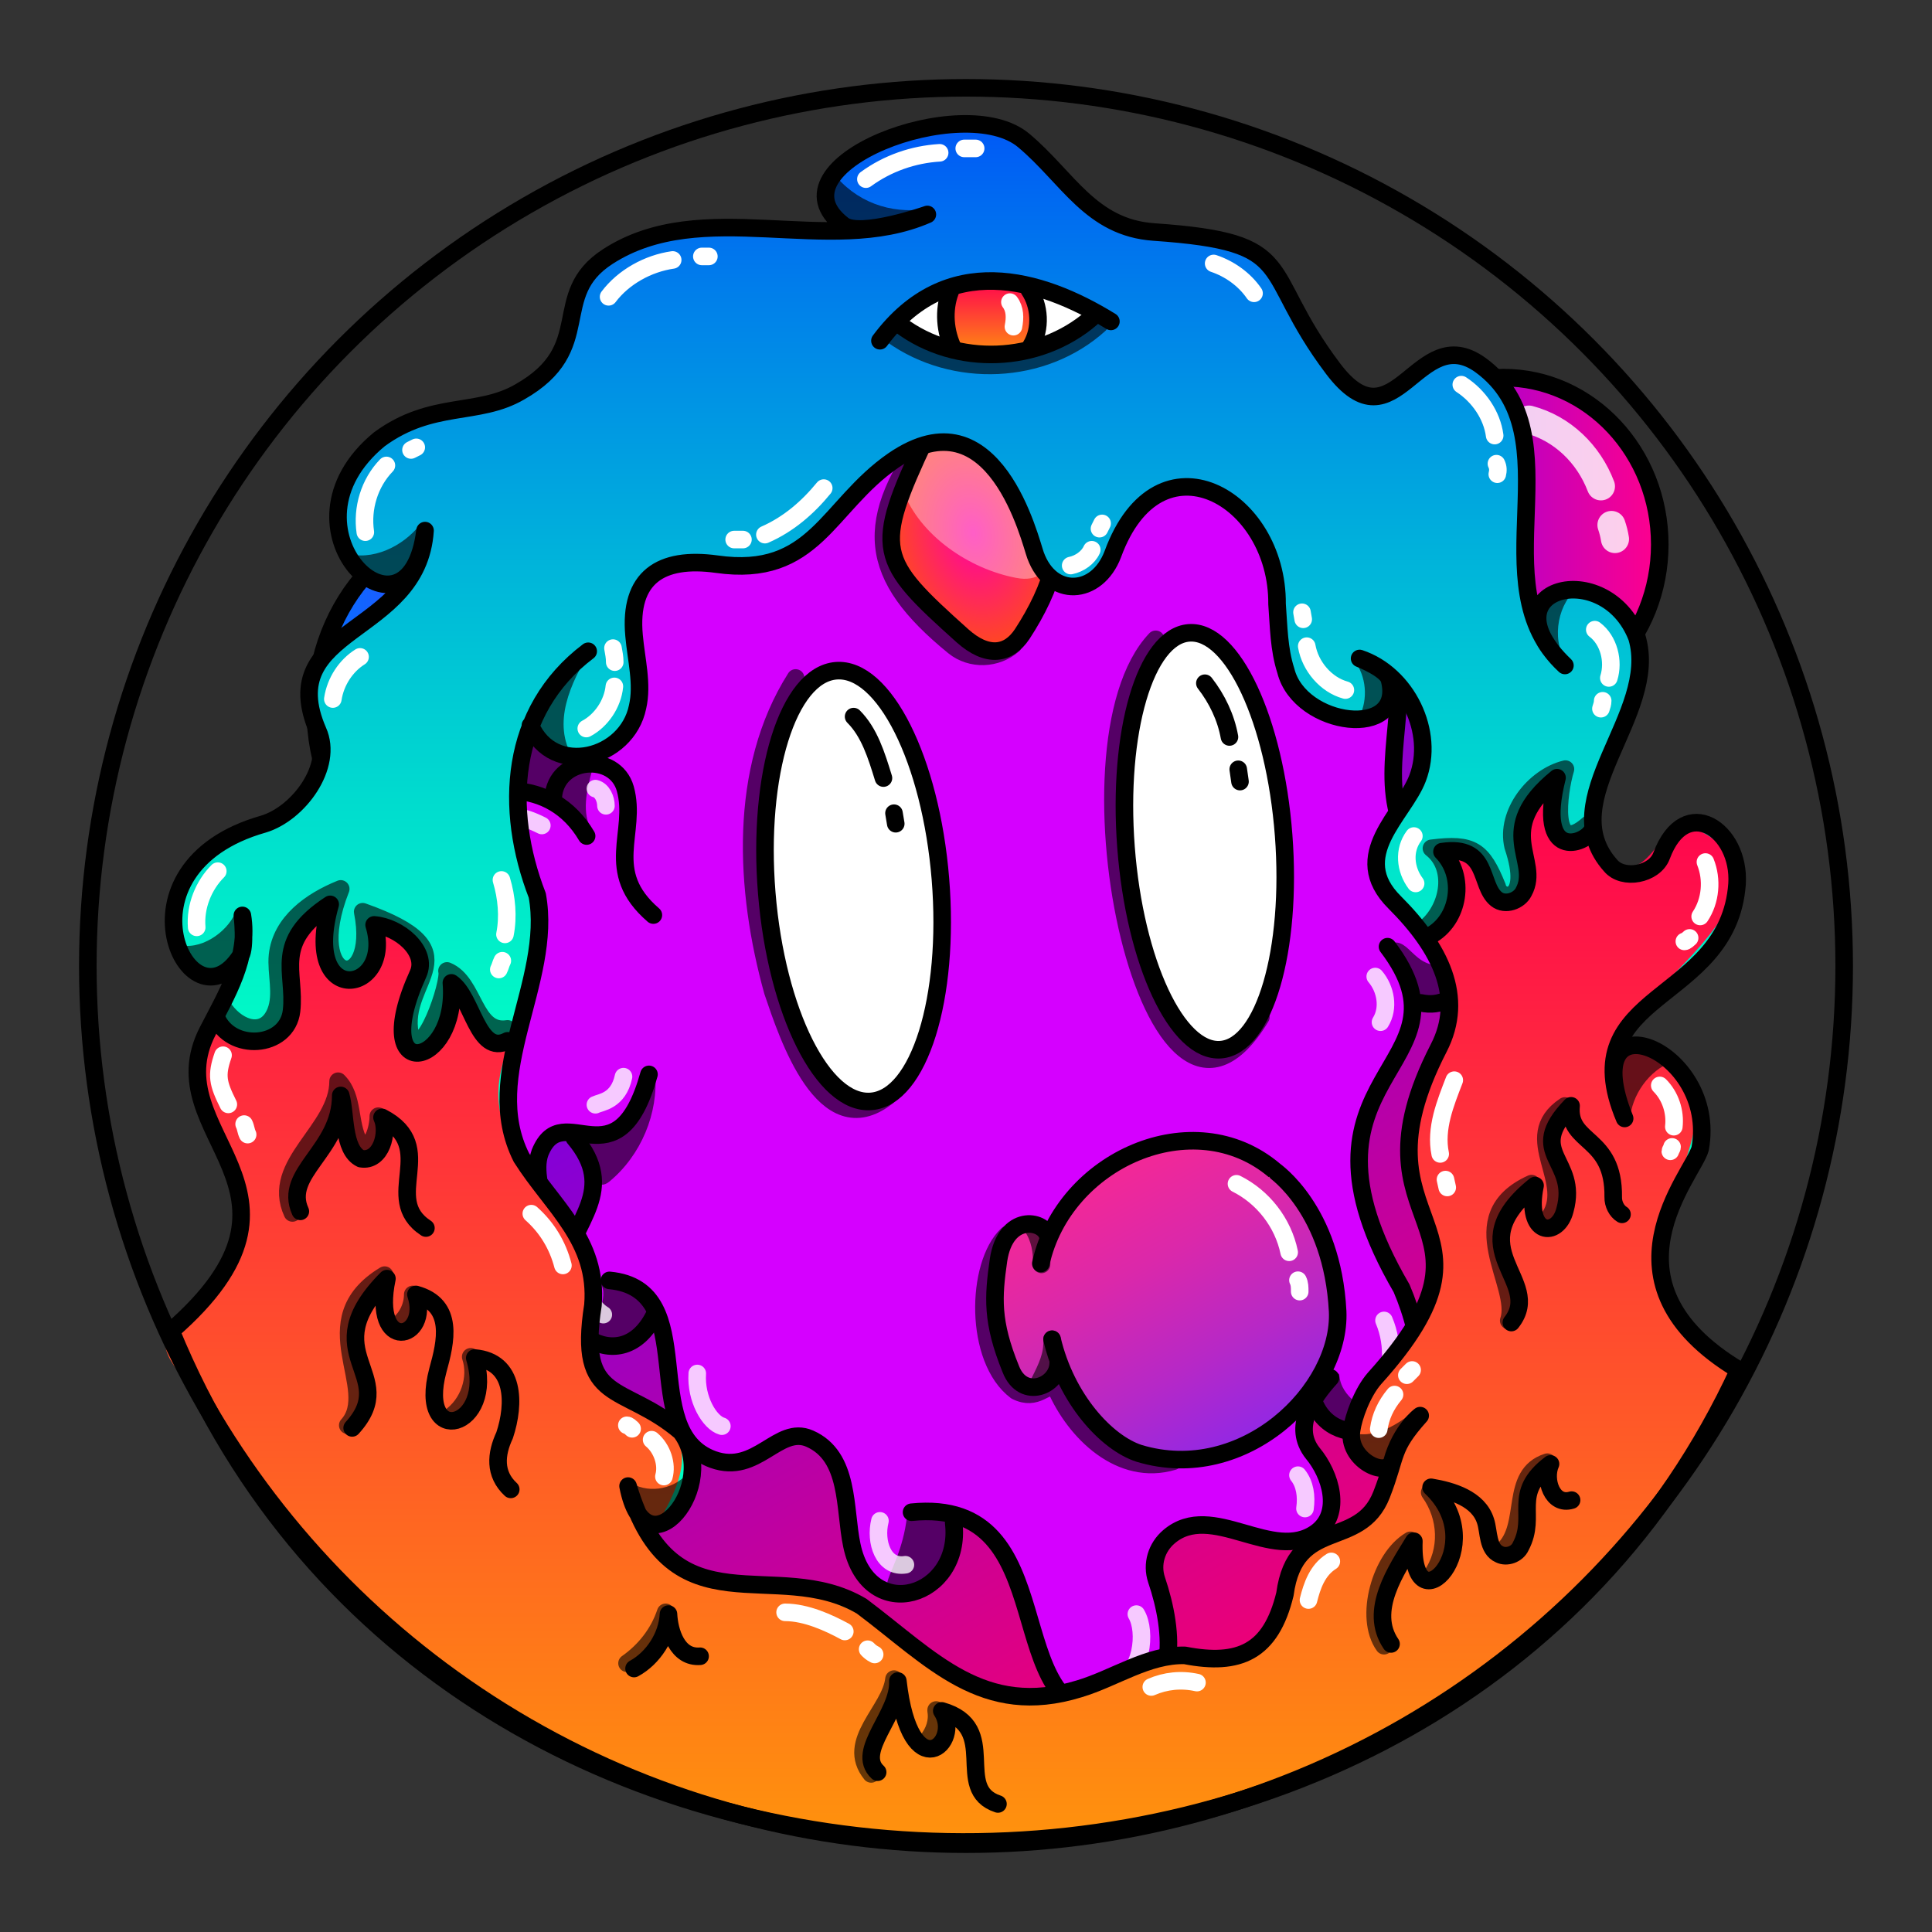 <svg version="1.1" id="Layer_1" xmlns="http://www.w3.org/2000/svg" x="0" y="0" viewBox="0 0 1100 1100" style="enable-background:new 0 0 1100 1100" xml:space="preserve" xmlns:xlink="http://www.w3.org/1999/xlink"><rect x="0" y="0" width="1100" height="1100" fill="#333333" stroke="none"/><circle cx="550" cy="550" r="500" style="fill:#2e2e2e"/><linearGradient id="a1" gradientUnits="userSpaceOnUse" x1="264.957" y1="853.134" x2="422.298" y2="853.134"><stop offset="0" style="stop-color:#00ff90"/><stop offset="1" style="stop-color:#c800ff"/></linearGradient><circle cx="343" cy="853" r="78" style="fill:url(#a1);stroke:#000;stroke-width:10;stroke-linecap:round;stroke-linejoin:round;stroke-miterlimit:10"/><linearGradient id="b1" gradientUnits="userSpaceOnUse" x1="826.38" y1="645.312" x2="919.38" y2="645.312"><stop offset="0" style="stop-color:#f7ff00"/><stop offset="1" style="stop-color:#ff5e00"/></linearGradient><ellipse style="fill:url(#b1);stroke:#000;stroke-width:10;stroke-linecap:round;stroke-linejoin:round;stroke-miterlimit:10" cx="873" cy="645" rx="46.5" ry="53"/><linearGradient id="c1" gradientUnits="userSpaceOnUse" x1="179.591" y1="404.219" x2="384.591" y2="404.219"><stop offset="0" style="stop-color:#0073ff"/><stop offset="1" style="stop-color:#8c00ff"/></linearGradient><ellipse style="fill:url(#c1);stroke:#000;stroke-width:10;stroke-linecap:round;stroke-linejoin:round;stroke-miterlimit:10" cx="282" cy="404" rx="102.5" ry="111"/><linearGradient id="d1" gradientUnits="userSpaceOnUse" x1="766.562" y1="310.33" x2="944.562" y2="310.33"><stop offset="0" style="stop-color:#7300ff"/><stop offset="1" style="stop-color:#ff008c"/></linearGradient><ellipse style="fill:url(#d1);stroke:#000;stroke-width:10;stroke-linecap:round;stroke-linejoin:round;stroke-miterlimit:10" cx="856" cy="310" rx="89" ry="95"/><linearGradient id="e1" gradientUnits="userSpaceOnUse" x1="615.769" y1="857.232" x2="845.269" y2="857.232"><stop offset="0" style="stop-color:#f0b"/><stop offset="1" style="stop-color:#f40"/></linearGradient><circle style="fill:url(#e1);stroke:#000;stroke-width:10;stroke-linecap:round;stroke-linejoin:round;stroke-miterlimit:10" cx="730.5" cy="857" r="115"/><linearGradient id="f1" gradientUnits="userSpaceOnUse" x1="115.411" y1="614.727" x2="186.411" y2="614.727"><stop offset="0" style="stop-color:#00ff90"/><stop offset="1" style="stop-color:#006fff"/></linearGradient><circle style="fill:url(#f1);stroke:#000;stroke-width:10;stroke-linecap:round;stroke-linejoin:round;stroke-miterlimit:10" cx="150.9" cy="615" r="35.5"/><path d="M313 326.3c18 9.9 33 27 39.6 46m7 22.7 1 7m509.9-163.1c19 5 34 19.6 41 38m6 22c1 3 1.5 5 2 8M879 609.4c9 4 16 11 19.8 20m.7 19.6-.5 5M759 766.9c25 9 44 31 49.9 56.5m7.1 23.7c1 4 1 7 .5 10.8M364 799.3c16 6 29 22 31 39m0 22.7-2 6M153.5 595.4c7 1 12 6 14 12" style="opacity:.812;fill:none;stroke:#fff;stroke-width:16;stroke-linecap:round;stroke-linejoin:round;stroke-miterlimit:10;stroke-dasharray:0,0,0,0,0,0"/><linearGradient id="a3" gradientUnits="userSpaceOnUse" x1="432.676" y1="-700.409" x2="789.687" y2="-76.39" gradientTransform="translate(0 1066)"><stop offset="0" style="stop-color:#5900ff"/><stop offset="1" style="stop-color:#f06"/></linearGradient><path style="fill:url(#a3)" d="M302.5 412.2c13 30 55 19 61-10.5 3-13-.8-27-2-40.7-3-33 15-45 47-40.6 56 8 63-33 100.6-58.7 58-39.6 78 46 81 54 9 24.5 35 23 44-.7 26-71 94-32.5 93.5 28 1 13 1 25.5 5 37.6 8 32 68 39.5 59 5-1.5-6-17-12-17-12 27 9 43 42 33 68-8 21-39.9 44-13 70.7 26 26 40 54 25 83-54 105 46 96.5-36.5 188-7 8-12 22-13 29-3 17 20.1 28 23 17.9 5-18 16-26 16-26-17 19-13 22-22 45-12.5 32-49 12-55 57-8 33-26 40.9-57 34.9-21-.5-40 13-60 19-55 17-84-17-124-47-49-29-108 16-133-68 0 0 5 18 9.5 20.3 21 11 36-34 20.5-51.5-13-15-39-16-48-34-6-11-3-25-2-37.9 3-37-23-56-40.7-84.1-24-47.5 18-100 9-149-19-49-16-105 29-138.6L302.5 412v.2z"/><path d="M533 209.1c-68 59.6-71 20-121 36.5-19.6 10.9-14 30-9.7 39.6 11 23-51 9-69 40.3-10 18 .1 42-7.5 61.8-9 19.6-34 35-37 52.2-43 48-154 7-119 70.4 6 11 33-6 39 9.1 7 17.5-39 29-21 46.7 18 5 21 39.9 57 63.2 14 20 3 51 19 69.1 35.8 38 46-25 41-34.3 4-39 44-11 22 38.7-23 52 11 74 36.5 56.6 24-9 13 39 23 50.9 19.5 37 55 12 67 12 18 1 28 22 29.8 40.3 6.5 63 54 46 59 8 15.5-34 45 49 47 59.9 11 73 69 42 71 17.9 3-54-3-60.1 2-68.3 18.5-31 71 13 90.8-15.5 14-19.7-31-63.5 8-55.4 94 19 19-101 14-120.4-9-35.5 14-106 47-121.7 18-9 17-35.5 7-52.8-9.5-17-25-30.6-31-48.9-13.5-54 22-102-36-133.3-5-3-7-9.5-4-14.4 17-26 1-66-32-71.4-22-3-44 9-66.5 6.3C616 247 579.9 178 533 209.1z" style="fill:#d500ff"/><style>.st40{fill:none;stroke:#000;stroke-width:10;stroke-linecap:round;stroke-linejoin:round;stroke-miterlimit:10}.st98{opacity:.6;enable-background:new}</style><g id="Outline"><path class="st98" d="M793 537c-1 .7-1 2-.5 3 5 10 11 35 25 30 8-2 21-13 18-22.4-.5-1-2-2-3-1.5-26 12-28-11-39-9.4v.3zm-34 274.5c6 5 26 8 25-3-6-7-20.6-12-21.5-26C750 772 744 803 759 811.5zm-219.3 52s1 .5 1 .8c9 13.5-3 36-18 40-34 6-9-6-6-44 .3-5.3 22.3 2.7 23 3.2zM342 731c5 7-4 22-4 33 8 13 29.6-5 33-14.9 2-12-17-21-28-20.2-1 .1-1 1.1-1 2.1zm31-120.2c2 23-8 47-26 61.9-13 10.9-17.5-30.6-8-27.9 6 4.2 28-18.8 34-34zm-157-59.9c-8 6-17 3-25 1-11 5 4 20 13.5 16 5-4 12-9 12-15.7-.5-.2-1.5-.2-.5-1.3zM337 473c-6-10-3-23 0-34 0-1 0-2-.6-2-9-9-23 11-19.8 20.7C318 463 338 475 337 472.8v.2z"/><path class="st98" d="M326 392c-2 29 24 45 7 44-7 2-14 1-15 11-1 11-24 0-24.5-1.3C285 433 317 404.5 326 392zm103-118c-9.9-4-16-16-18-25-4-6-9.9 1-11 6-7 54 29.5 28 29 19zm293 9c16 21 29.5 12 40 20.7 3 4 1 9.6-1 14-3 9-13 9-20 4.1-14.5-5.8-22-22.2-19-38.8z"/><path class="st40" d="M347 729c53.5 5 15 86 59 102 25 9 37-19.8 55-11.9 23 10.1 19.6 40 24 60.7 9.6 46 63 29.6 58-12.8"/><path class="st40" d="M519 861c89-9 47.5 119 114.5 115 39-6 35-47 25-76.5-3-9 0-18.5 7-24.5 24.5-21 59 15.5 84-2.5 15-11 8-33-2-45-12-15 0-32 10-43"/><path class="st40" d="M790 539c53 69.8-64 71 8 194.5 6 14 11 32 11 48.5 0 32-49 47.5-61 16"/><path class="st40" d="M721 287c2 51 64 31 74 88 6 34-11.5 71 7 103 10 18 27 31.5 34 51 8 19-4 47-27 42"/><path class="st40" d="M407 290.6c-16-8-12-29.9-2-41 17-15 40.5-10 61-6 29.8 1 49-29 75-38 50-17 81 55 133 44 23-5 48-11 69 1 25 14 33 55 10 75"/><path class="st40" d="M428 278c-16 26.5-51 17.5-76 28.5-20 10.5-28 33-23 55 10 47-43 51-39 88m25 4.5c1.5-23 35-26 41-5 7 25-13 47 16 72"/><path class="st40" d="M334 476c-20-34-61-31.5-89-9.6-20 8-43-3-64 4-22 7-28 37-5 43.5 6.5 2 23-2 26-1 15 4 11 25-5 30-21 6-10 29 6 29"/><path class="st40" d="M216 554.5c-15 15-14 41 2 55 37 22 41 31 36 69.7-2 31 46 41 53.5 10 2-10.8-4-22 0-33 13-32 44 20 62-44.5"/><path class="st40" d="M327 647.9c25 29.7-.5 47-7 75-10 32.5 34 65 53 25"/><path d="M729 262.5c9 4 16 13 18 22.5m-193-68c12.5 2 24.5 8 34 16m9 9 3 3m-163 10c-5.5-.9-12 .6-15.5 4M362 319.6c-9 2-14 10.7-16 19M339 449c4 1 6 6 6 9.8M308.5 470c-12-6-16-5-22-4M175 492c1-4 5-7 9-7.5m38 89.5c-4 8 0 16 4 19.9m44 78.6c-1 6 1 15 9 18m76-77.5c-3 14-13 14.5-16 16m4.5 119.5c-5-3-9-9-8-15M397 782c-1 14.5 7 28 14 30m90 53.9c-3 12 2 27 14.5 25M636 957c14-3 17-28 11-38m96-60.1c1-7 0-14-4-19m46-49.1c8-6.5 9-25 3-39M786 582c5-8 3-19-3-26m37-12c2-8.5-.6-18-7-24m-56-169c18 6 22 30 21 35" style="opacity:.788;fill:none;stroke:#fff;stroke-width:10;stroke-linecap:round;stroke-linejoin:round;stroke-miterlimit:10;enable-background:new"/></g><style>.st40,.st68{fill:none;stroke-width:10;stroke-linecap:round;stroke-linejoin:round;stroke-miterlimit:10;stroke:#000}.st68{opacity:.6;enable-background:new}</style><g id="Trippy_Gum"><linearGradient id="SVGID_00000016762508722810605940000015280985506499040426_" gradientUnits="userSpaceOnUse" x1="613.791" y1="455.889" x2="725.791" y2="245.889" gradientTransform="matrix(1 0 0 -1 0 1100)"><stop offset="0" style="stop-color:#f92891"/><stop offset=".139" style="stop-color:#f12898"/><stop offset=".356" style="stop-color:#db28aa"/><stop offset=".624" style="stop-color:#b628c7"/><stop offset=".93" style="stop-color:#8428f0"/><stop offset="1" style="stop-color:#7828fa"/></linearGradient><path style="fill:url(#SVGID_00000016762508722810605940000015280985506499040426_)" d="M596 702c-46-35.5-34 120 7 79.3 15 25 38 51 69 50.9C861 804 718 541 596 702z"/><path class="st40" d="M596.5 703.5c-2.5-9-24-12.5-28 14-3 21-4 35 7 62 7 18 27 9.5 27-3.5"/><path class="st40" d="M599 762.5c8 34 31 59 49.6 65 59.7 18 115-36 113-80.9-3-58-36-80-36-80.2-46-39-120-6-133 53"/><path class="st68" d="M573.5 703c-18 17-19 71 5 89 12 6 17-4.5 22.5-2 11 25.5 37 51 67 42m-75-112.1c.5-7-1-15-5-21"/><path class="st68" d="M599 762.5c.5 9-3 16-7 24"/><path d="M704 674c15 7.5 26.5 22 30 39m5 15.9c1 2 1 4 1 6.5" style="fill:none;stroke:#fff;stroke-width:10;stroke-linecap:round;stroke-linejoin:round;stroke-miterlimit:10"/></g><style>.st124{stroke:#000;stroke-width:10;stroke-linecap:round;stroke-linejoin:round;stroke-miterlimit:10;fill:#fff}</style><g id="black_and_white"><ellipse transform="rotate(-4.656 485.895 504.498)" class="st124" cx="486" cy="504.5" rx="49.6" ry="123"/><ellipse transform="rotate(-4.365 685.784 479.312)" class="st124" cx="686" cy="479" rx="45" ry="119"/><path d="M453 386c-33 52-29 121-13 178.5 8.5 25 29 88 65 60M658 364c-58 61-2 318 59.9 215" style="opacity:.6;fill:none;enable-background:new;stroke:#000;stroke-width:10;stroke-linecap:round;stroke-linejoin:round;stroke-miterlimit:10"/><path d="M486 408c9 9 13 22 17 35m6 20 1 6m176-80c7 9 12 19.5 14 30.6m5 18.4 1 7" style="stroke:#000;stroke-width:10;stroke-linecap:round;stroke-linejoin:round;stroke-miterlimit:10;fill:none"/></g><radialGradient id="a22" cx="677.109" cy="702.572" r="56.939" gradientTransform="matrix(.978 -.208 -.3 -1.411 102.775 1435.44)" gradientUnits="userSpaceOnUse"><stop offset="0" style="stop-color:#ff00a6"/><stop offset="1" style="stop-color:#ff5900"/></radialGradient><path style="fill:url(#a22)" d="M527 249.5c-30 64-27.5 69 21 112.5 14 12.5 26 11 34-1 17-26 26-54 16-77-9-21-52.5-74-71-34.5z"/><path d="M514 279c9.6 26 38 45 64.5 50 25 5 24-26 20-42.5C542 196 525 254 514 279z" style="opacity:.369;fill:#fff;enable-background:new"/><path d="M527 249.5c-30 64-27.5 69 21 112.5 14 12.5 26 11 34-1 17-26 26-54 16-76.6-9-21.4-52.5-74.4-71-34.9z" style="fill:none;stroke:#000;stroke-width:10;stroke-linecap:round;stroke-linejoin:round;stroke-miterlimit:10"/><path d="M531 243c-41 54-37 85 12 125 9.8 8 24.5 7.5 34-1" style="opacity:.6;fill:none;stroke:#000;stroke-width:10;stroke-linecap:round;stroke-linejoin:round;stroke-miterlimit:10;enable-background:new"/><path d="M554 255c8 5 14 12 19 20m9 11c2 3 3 6 4 9" style="fill:none;stroke:#fff;stroke-width:10;stroke-linecap:round;stroke-linejoin:round;stroke-miterlimit:10"/><style>.st16,.st40,.st68{fill:none;stroke:#fff;stroke-width:10;stroke-linecap:round;stroke-linejoin:round;stroke-miterlimit:10}.st40,.st68{stroke:#000}.st68{opacity:.6;enable-background:new}</style><g id="Polar_Hoodie"><linearGradient id="SVGID_00000032637641433338465610000007851579417180279483_" gradientUnits="userSpaceOnUse" x1="544" y1="-432" x2="544" y2="-1068" gradientTransform="translate(0 1066)"><stop offset="0" style="stop-color:#00ffc4"/><stop offset=".103" style="stop-color:#00f6c7"/><stop offset=".274" style="stop-color:#00ddce"/><stop offset=".489" style="stop-color:#00b5da"/><stop offset=".742" style="stop-color:#007deb"/><stop offset="1" style="stop-color:#003cff"/></linearGradient><path style="fill:url(#SVGID_00000032637641433338465610000007851579417180279483_)" d="M241 301.7c2 45-55.8 49.9-65 86-5 19 27 59-36 85-38 2.5-63 83-13 81.9 27-7-46 28.5 9 119.7 17 28-8 68-39.8 86 158 373 716 385 896 23.9-106-83-3-103-29-159-20-44-40-18-40.5-35.3 25-32 100.5-72.5 54-118-24-23-38 59.5-66 10.6-22-38 37-89 18-126-10.8-13-42-32-53-9.9-23 3 18-115-43-145-61 13-33 74-110-50-18-29-62 12-150-76-31-13.5-131 11.5-92 58-217-17-110 54-190 93.5-44 13-104 21-97 81.5 4 32 41 18 156 38 22 4 13-25 44-28.2 76 18 95-63 138-67 50.6-2 47 58 72 79 29 16 31-31 50-42 68.5-41 74 68 81 101 11 24 46 28 62 6 39 38-4 62-10 98 0 18 17 30 28 45 42 59-29 81-5.5 139.8 11 27 22 70.9-11 87-73 82 26 56-22 99.8-15 9.9-36.5 13.5-44 32.5-12.5 53-24 45.5-73 45-108 54.5-104 9.9-188-34.9-34-11-86 2-104.5-37 24 3.5 34-41 20.6-55-69-34-49.8-40-52.5-82.6-5-76.5-72.5-44-32-170 20-63-25.5-80 .8-148 12 34 57 12 59.8-16.9 2-19-6-39 2-57.5L241 301.7z"/><linearGradient id="SVGID_00000117640511703433748440000010943481505125308581_" gradientUnits="userSpaceOnUse" x1="541.898" y1="-622" x2="541.898" y2="96" gradientTransform="translate(0 1066)"><stop offset="0" style="stop-color:#ff0051"/><stop offset="1" style="stop-color:#ffae00"/></linearGradient><path style="fill:url(#SVGID_00000117640511703433748440000010943481505125308581_)" d="M103 782.3c-30.6-33.5 27-40 33-81 10-39.5-46-84-12-118 58.5 35 28-56 61-64-15.5 42 33 53 29 8.5 49 17 5.5 34 14 63.9 6 21 35-12 30-29 7 12 16 38 34 28-34 70 48.5 90 44 149.1-13 82 86 46 40 124.9-7 5-9 12-2 18 34 28 57.5-10 186 78 48 18 75-24 119-19.8 55.5 5 38-43 78-67 13-8 47-32 19-42-36-36 67-59 31-146-29.9-72 41-93 3-149.8 15-13 20-35 13-53 13 3 19 15 25 26 30 17.5 8-52.5 33.5-66-1 15-2 53 22 31.4 30.5 49 43-10 54-6 96.5 36-69 119-27.5 129 102 24-59 131 59 180.8-174 361.4-717 354.7-886 4z"/><path d="M513 184c32 24 78.5 20 109.9-2-31.9-21-83.9-35-109.9 1.8v.2z" style="fill:#fff"/><linearGradient id="SVGID_00000006678727818027146420000015326747936323323321_" gradientUnits="userSpaceOnUse" x1="563.48" y1="-907" x2="563.48" y2="-854" gradientTransform="translate(0 1066)"><stop offset="0" style="stop-color:#ff0051"/><stop offset="1" style="stop-color:#ffae00"/></linearGradient><path style="fill:url(#SVGID_00000006678727818027146420000015326747936323323321_)" d="M548 161c-33.5 34 23 54 37 33.1 19-37.1-29-39.1-37-33.1z"/><path class="st40" d="M302 413c13 30 55 19 61-10.5 3-13-.8-27-2-40.7-3-33 15-45 47-40.6 56 8 63-33 100.6-59 58-39.8 78 46 81 54 9 24.5 35 23 44-.7 26-71 94-32.5 93.5 28.4 1 13 1 25.5 5 38 8 32 68 39.5 59 5-1.5-6-17-12-17-12 27 9 43 42 33 68.2-8 21-39.9 44-13 70.7 26 26 40 54 25 83-54 105 46 96.5-36.5 188-7 8-12 22-13 29.3-3 17 20.1 28 23 17.9 5-18 16-26 16-26-17 19-13 22-22 45-12.5 32-49 12-55 56.6-8 33-26 40.9-57 34.9-21-.5-40 13-60 19-55 17-84-17-124-47-49-29-108 16-133-68.4 10 52 53-1 30-31-33-28-59-15-50-72 3-37-23-56-40.7-84-24-47.5 18-100 9-149.3-19-49-16-105 29-139"/><path class="st40" d="M990 780c-83-49.9-26-111-22-126 10.5-57-72-89.6-43-17.2-30.8-73 59-65 64-133.5 2-30.9-29.6-52-43-16-4 10.7-22 14-29 5.5-33.5-37.5 28-86 15-129.9-18-46.5-87-28-41 16-50-46 7-130.8-48-171-36-26-48.5 49-84 2-43-57-18-72-102-77.8-36-2.5-49-31-74-52-34-29-147 14-103 48 9.7 7.5 48-6 48-6-56 24.5-128-11-182 24-34 22-6 52-50 77-24 14-50 5-80 27-62 51 17 125 26 52-4 60.5-87 54-61 114.1 9 20-11 47-31 53-88 25-42 120-13 75 3-5 1-23 1-23 4 24-9 45-19.6 65.6-31 59.5 72 90-21 171C254 1139.8 822 1144 990 780z"/><path d="M893 378c-9.8-10.9-7-32.5 4-42-11-5-25 6-25.5 18M928 637.5c1-14 10.8-28 24-33-11-5-25-13-35-3M807 802c-11 9-25 18.5-39.7 13 6.5 1.5 5 16 22 19M358 843.5c10 7 24.5 5 33-4-2 12.5-11 27-25 29M134 519.7c-5 11.5-20.5 22-33 18 6 15 26.5 24 38 10m197-177c-11 18-22 41-9.7 60.9-15-.9-26.5-17-22-32M239 298.9c-9.5 12-27 21-43 15.9 8 12 26 22 39 12M527 119c-20 3-40-4-53-21-7 13 0 31 14 36m283 242c7 9 8 22 3 32 12.5-2 24-16 17-28v1" style="opacity:.6;enable-background:new"/><path class="st16" d="M908 358.5c8 6 11 18 8 27.5m-3.5 13c0 1.5-.5 3-1 4.5m59.5 87.3c4 10 3 22-3 31m-6 12.2c-1 .8-2 2-3 2m-14 82c6 6 9 15 8 23.5m-1 11.5c0 .8-1 2-1 2.5M832 219c10 6.5 17.5 17.5 19 29m1 16c1 2 1 4 .5 6M691 150c9 3 17.5 9 23 17M535 87c-15 .9-29.7 6-42 15m56-17.5h6.5M383 148c-14 2-28 9.7-36.5 21m53.1-23h4M220 265c-9.7 10-14 24.5-12 38m26-46.8 3-1.5M205 374c-8 5-14 14-15.5 24M124 496c-8 8-13 20-12 32m15 72.8c-4 11.5-3 16 3 28m9 11.2c1 2 1 4 2 6m230 173.7c6 5 9 14 7 21m-18.1-27.2c-1-.9-2-2-3-2M447 918c12 0 25 6 34 10.9m13 10.1c1 1 2 2 4 3m183.5 16c-9-2-18-1-26 2.5M758 889c-8 5-11 14-13 22m49-117c-5 6-8 12.5-9 19.7m16-30.7 3-3m24-165c-5 13-11 27.5-8 42m3 14.6 1 4.5M805 476c-6 8-5 19 1 27m-62-135.1c2 11.5 11 22 22 25m-24-40.3-.7-4M609.6 322c5-1 10-4.5 12-9m4.4-12 1.5-3M469 277.9c-9 11-20 20.6-33.5 26.5m-12.5 2.8h-5m-68.2 83.6c-1 10-7.5 19.5-16 24M349 369c.5 3 1 5 1 8m-64.5 124c3 10 4 21 2 31m-1.5 15c-1 2-1 3-2 5m18.5 139c9 8 15 18 18 29.5"/><path class="st68" d="M128 575c8 11 23 16 29 1 4-10 0-22 1-32 2-19 19-31 36-37.9-22 56 22 61 12.5 13 65 23 20.5 38 27 69.7 7 18 23-29.8 21-36 16 6.5 15 36 34.5 33M166.5 690.6c-13-28 26-47 26-75 9 9 6 24 12 34.9 7.5 6 11-9 10.9-15M219 726c-43 26-2 64.5-21 85.5m29-57.5c5-4 8-10.5 8-17m33 35.5c4 12-1 27-12 34.5m123 111c-4 12-12 22-22 29m152 9c-2 18-28 35.5-13 54m32-19c4-5 6-11 5-16.9v-.5M803 877c-17 10-26.5 44-15 60m26-87.3c10 14 11 33 1 47.5m66-64.7c-22 7-10 36-25 50m16-208.6c-42 19-6 58-13 78m32-122.2c-27 18 7 44-10 65M813 527c12-11 16-33 2-44 23.5-3 29 1 37.5 22 1.5 8 20 9.5 9-23.1-4.5-19 12-39.7 29.8-44-4 13-9 51 13 31.5"/><path class="st40" d="M123 579c8 20 40.5 18 43-3.5 2.5-22-11-39 22-60.6-17 60 37 51 25 11.7 14 1 31 15 25 28-29 64 23 54 19 5 12 8 15 42 32 33m525-59.7c17-9 20.8-34 7-48 27-4 21 19 31 27 5 4 13 1 15.5-4.1 10-18-18-35 19-65-12 48 16 38 19.9 30M361 950c11-6 19-18.5 19.6-31 .5 10 5 25 18 24m393.4-7c-13-19 3-42 13-58.5-2 51.5 45 2.5 9.8-30.7 12 2 27 6.5 31 19.2 2 6 1 16 8 19 4 2 10 0 12-4.5 9.6-18-5.5-30 17-47-4 9 1 24 12 20.6M860.5 753c19-24-31.5-42 13.5-78-6 29 13 30 17 14 8-29-23-32 3.5-59.4-2 22 24.5 17 24 52-.1 4 2 8 5 9.8M499.7 1009c-13-12 12.5-33 11.5-51.9 7 62 37 35 25 17 34 9.6 6 44.5 32 53M200.5 813c28-30.7-23-42 19.8-85-9 43 25 35 16.5 9 22 6 17 27 12.5 43.2-12 45 33 33 21-7 23 2 23 26 17 44-5 10.7-6 22 3.5 30.8M171 689.7c-10-22 23-34.5 23-66 3 10 1 31 11.5 36 11.5 2 16-15 12-23.5 33 17-1 46 25 63M501 194c38-51 91-36 131.5-11"/><path class="st40" d="M512.5 185c32 24 79 22 109-4"/><path class="st40" d="M541 166c-4 10.6-3 23 2 33m44-2c6-9.9 5-23-1-32"/><path class="st68" d="M508 190.7c35 25 86 23 118-6"/><path class="st16" d="M575 172c3 4 3 9 2 14"/></g><circle cx="550" cy="550" r="500" style="fill:none;stroke:#000;stroke-width:10;stroke-linecap:round;stroke-linejoin:round;stroke-miterlimit:10"/></svg>